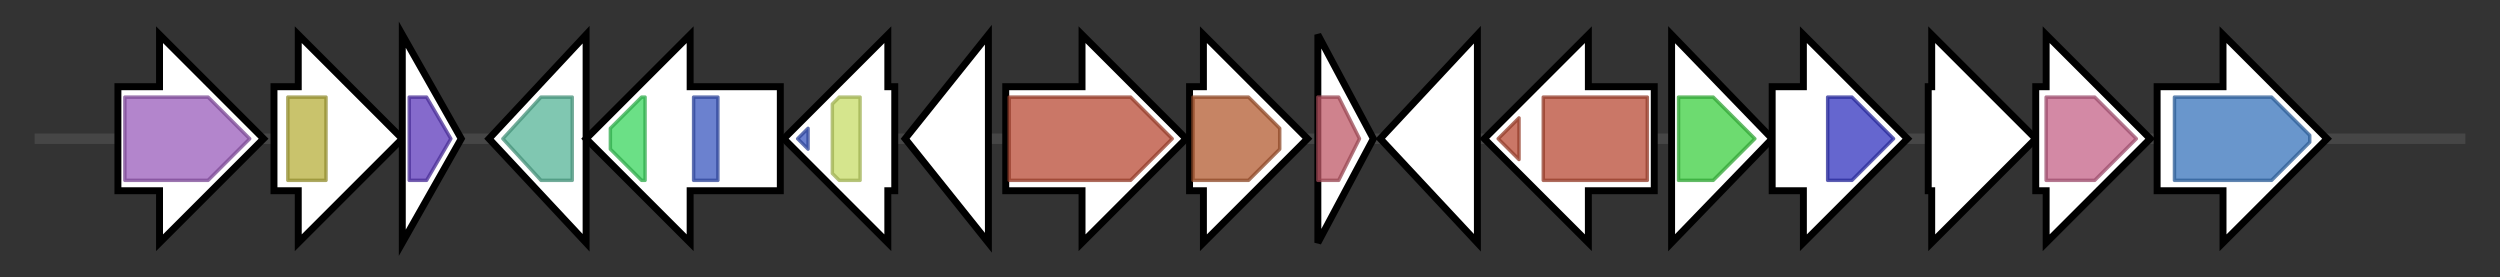 <svg version="1.1" baseProfile="full" xmlns="http://www.w3.org/2000/svg" width="720.867" height="80">
	<rect width="100%" height="100%" fill="#333333" stroke="none"/>
	<g>
		<line x1="10" y1="40.0" x2="710.867" y2="40.0" style="stroke:rgb(70,70,70); stroke-width:3 "/>
		<g>
			<title>pucC_3 (OLGNLAKD_01396)
Protein PucC</title>
			<polygon class="pucC_3 (OLGNLAKD_01396)
Protein PucC" points="34,25 46,25 46,10 76,40 46,70 46,55 34,55" fill="rgb(255,255,255)" fill-opacity="1.0" stroke="rgb(0,0,0)" stroke-width="2"  />
			<g>
				<title>PUCC (PF03209)
"PUCC protein"</title>
				<polygon class="PF03209" points="36,28 60,28 72,40 60,52 36,52" stroke-linejoin="round" width="38" height="24" fill="rgb(154,92,186)" stroke="rgb(123,73,148)" stroke-width="1" opacity="0.75" />
			</g>
		</g>
		<g>
			<title> (OLGNLAKD_01397)
hypothetical protein</title>
			<polygon class=" (OLGNLAKD_01397)
hypothetical protein" points="79,25 86,25 86,10 116,40 86,70 86,55 79,55" fill="rgb(255,255,255)" fill-opacity="1.0" stroke="rgb(0,0,0)" stroke-width="2"  />
			<g>
				<title>FAD_binding_3 (PF01494)
"FAD binding domain"</title>
				<rect class="PF01494" x="83" y="28" stroke-linejoin="round" width="11" height="24" fill="rgb(182,175,59)" stroke="rgb(145,140,47)" stroke-width="1" opacity="0.75" />
			</g>
		</g>
		<g>
			<title>idi_1 (OLGNLAKD_01398)
Isopentenyl-diphosphate Delta-isomerase</title>
			<polygon class="idi_1 (OLGNLAKD_01398)
Isopentenyl-diphosphate Delta-isomerase" points="116,10 133,40 116,70" fill="rgb(255,255,255)" fill-opacity="1.0" stroke="rgb(0,0,0)" stroke-width="2"  />
			<g>
				<title>NUDIX (PF00293)
"NUDIX domain"</title>
				<polygon class="PF00293" points="118,28 123,28 130,40 123,52 118,52" stroke-linejoin="round" width="13" height="24" fill="rgb(92,56,187)" stroke="rgb(73,44,149)" stroke-width="1" opacity="0.75" />
			</g>
		</g>
		<g>
			<title>oleB (OLGNLAKD_01399)
Cis-3-alkyl-4-alkyloxetan-2-one decarboxylase</title>
			<polygon class="oleB (OLGNLAKD_01399)
Cis-3-alkyl-4-alkyloxetan-2-one decarboxylase" points="141,40 169,10 169,70" fill="rgb(255,255,255)" fill-opacity="1.0" stroke="rgb(0,0,0)" stroke-width="2"  />
			<g>
				<title>Abhydrolase_1 (PF00561)
"alpha/beta hydrolase fold"</title>
				<polygon class="PF00561" points="145,40 156,28 165,28 165,52 156,52" stroke-linejoin="round" width="23" height="24" fill="rgb(86,180,151)" stroke="rgb(68,144,120)" stroke-width="1" opacity="0.75" />
			</g>
		</g>
		<g>
			<title>bchD (OLGNLAKD_01400)
Magnesium-chelatase 60 kDa subunit</title>
			<polygon class="bchD (OLGNLAKD_01400)
Magnesium-chelatase 60 kDa subunit" points="225,25 199,25 199,10 169,40 199,70 199,55 225,55" fill="rgb(255,255,255)" fill-opacity="1.0" stroke="rgb(0,0,0)" stroke-width="2"  />
			<g>
				<title>VWA_2 (PF13519)
"von Willebrand factor type A domain"</title>
				<polygon class="PF13519" points="176,37 185,28 186,28 186,52 185,52 176,43" stroke-linejoin="round" width="10" height="24" fill="rgb(58,213,93)" stroke="rgb(46,170,74)" stroke-width="1" opacity="0.75" />
			</g>
			<g>
				<title>AAA_lid_2 (PF17863)
"AAA lid domain"</title>
				<rect class="PF17863" x="200" y="28" stroke-linejoin="round" width="7" height="24" fill="rgb(58,87,190)" stroke="rgb(46,69,152)" stroke-width="1" opacity="0.75" />
			</g>
		</g>
		<g>
			<title>bchI (OLGNLAKD_01401)
Magnesium-chelatase 38 kDa subunit</title>
			<polygon class="bchI (OLGNLAKD_01401)
Magnesium-chelatase 38 kDa subunit" points="258,25 256,25 256,10 226,40 256,70 256,55 258,55" fill="rgb(255,255,255)" fill-opacity="1.0" stroke="rgb(0,0,0)" stroke-width="2"  />
			<g>
				<title>AAA_lid_2 (PF17863)
"AAA lid domain"</title>
				<polygon class="PF17863" points="230,40 233,37 233,43" stroke-linejoin="round" width="7" height="24" fill="rgb(58,87,190)" stroke="rgb(46,69,152)" stroke-width="1" opacity="0.75" />
			</g>
			<g>
				<title>Mg_chelatase (PF01078)
"Magnesium chelatase, subunit ChlI"</title>
				<polygon class="PF01078" points="240,30 242,28 248,28 248,52 242,52 240,50" stroke-linejoin="round" width="8" height="24" fill="rgb(199,220,103)" stroke="rgb(159,176,82)" stroke-width="1" opacity="0.75" />
			</g>
		</g>
		<g>
			<title>crtA (OLGNLAKD_01402)
Spheroidene monooxygenase</title>
			<polygon class="crtA (OLGNLAKD_01402)
Spheroidene monooxygenase" points="261,40 285,10 285,70" fill="rgb(255,255,255)" fill-opacity="1.0" stroke="rgb(0,0,0)" stroke-width="2"  />
		</g>
		<g>
			<title>crtI (OLGNLAKD_01403)
Phytoene desaturase (neurosporene-forming)</title>
			<polygon class="crtI (OLGNLAKD_01403)
Phytoene desaturase (neurosporene-forming)" points="290,25 312,25 312,10 342,40 312,70 312,55 290,55" fill="rgb(255,255,255)" fill-opacity="1.0" stroke="rgb(0,0,0)" stroke-width="2"  />
			<g>
				<title>Amino_oxidase (PF01593)
"Flavin containing amine oxidoreductase"</title>
				<polygon class="PF01593" points="291,28 326,28 338,40 326,52 291,52" stroke-linejoin="round" width="48" height="24" fill="rgb(184,74,52)" stroke="rgb(147,59,41)" stroke-width="1" opacity="0.75" />
			</g>
		</g>
		<g>
			<title>crtB (OLGNLAKD_01404)
15-cis-phytoene synthase</title>
			<polygon class="crtB (OLGNLAKD_01404)
15-cis-phytoene synthase" points="343,25 347,25 347,10 377,40 347,70 347,55 343,55" fill="rgb(255,255,255)" fill-opacity="1.0" stroke="rgb(0,0,0)" stroke-width="2"  />
			<g>
				<title>SQS_PSY (PF00494)
"Squalene/phytoene synthase"</title>
				<polygon class="PF00494" points="344,28 360,28 369,37 369,43 360,52 344,52" stroke-linejoin="round" width="25" height="24" fill="rgb(178,91,49)" stroke="rgb(142,72,39)" stroke-width="1" opacity="0.75" />
			</g>
		</g>
		<g>
			<title>tspO (OLGNLAKD_01405)
Tryptophan-rich sensory protein</title>
			<polygon class="tspO (OLGNLAKD_01405)
Tryptophan-rich sensory protein" points="380,10 396,40 380,70" fill="rgb(255,255,255)" fill-opacity="1.0" stroke="rgb(0,0,0)" stroke-width="2"  />
			<g>
				<title>TspO_MBR (PF03073)
"TspO/MBR family"</title>
				<polygon class="PF03073" points="380,28 386,28 392,40 386,52 380,52" stroke-linejoin="round" width="14" height="24" fill="rgb(191,88,103)" stroke="rgb(152,70,82)" stroke-width="1" opacity="0.75" />
			</g>
		</g>
		<g>
			<title>crtC (OLGNLAKD_01406)
Acyclic carotenoid 1,2-hydratase</title>
			<polygon class="crtC (OLGNLAKD_01406)
Acyclic carotenoid 1,2-hydratase" points="398,40 426,10 426,70" fill="rgb(255,255,255)" fill-opacity="1.0" stroke="rgb(0,0,0)" stroke-width="2"  />
		</g>
		<g>
			<title>crtD (OLGNLAKD_01407)
Hydroxyneurosporene desaturase</title>
			<polygon class="crtD (OLGNLAKD_01407)
Hydroxyneurosporene desaturase" points="477,25 458,25 458,10 428,40 458,70 458,55 477,55" fill="rgb(255,255,255)" fill-opacity="1.0" stroke="rgb(0,0,0)" stroke-width="2"  />
			<g>
				<title>Amino_oxidase (PF01593)
"Flavin containing amine oxidoreductase"</title>
				<polygon class="PF01593" points="432,40 438,34 438,46" stroke-linejoin="round" width="10" height="24" fill="rgb(184,74,52)" stroke="rgb(147,59,41)" stroke-width="1" opacity="0.75" />
			</g>
			<g>
				<title>Amino_oxidase (PF01593)
"Flavin containing amine oxidoreductase"</title>
				<rect class="PF01593" x="445" y="28" stroke-linejoin="round" width="30" height="24" fill="rgb(184,74,52)" stroke="rgb(147,59,41)" stroke-width="1" opacity="0.75" />
			</g>
		</g>
		<g>
			<title> (OLGNLAKD_01408)
Farnesyl diphosphate synthase</title>
			<polygon class=" (OLGNLAKD_01408)
Farnesyl diphosphate synthase" points="482,10 511,40 482,70" fill="rgb(255,255,255)" fill-opacity="1.0" stroke="rgb(0,0,0)" stroke-width="2"  />
			<g>
				<title>polyprenyl_synt (PF00348)
"Polyprenyl synthetase"</title>
				<polygon class="PF00348" points="484,28 494,28 506,40 494,52 484,52" stroke-linejoin="round" width="24" height="24" fill="rgb(61,206,65)" stroke="rgb(48,164,52)" stroke-width="1" opacity="0.75" />
			</g>
		</g>
		<g>
			<title>crtF (OLGNLAKD_01409)
Demethylspheroidene O-methyltransferase</title>
			<polygon class="crtF (OLGNLAKD_01409)
Demethylspheroidene O-methyltransferase" points="511,25 520,25 520,10 550,40 520,70 520,55 511,55" fill="rgb(255,255,255)" fill-opacity="1.0" stroke="rgb(0,0,0)" stroke-width="2"  />
			<g>
				<title>Methyltransf_2 (PF00891)
"O-methyltransferase domain"</title>
				<polygon class="PF00891" points="527,28 534,28 546,40 534,52 527,52" stroke-linejoin="round" width="20" height="24" fill="rgb(50,51,190)" stroke="rgb(39,40,152)" stroke-width="1" opacity="0.75" />
			</g>
		</g>
		<g>
			<title>lgoD (OLGNLAKD_01410)
L-galactonate-5-dehydrogenase</title>
			<polygon class="lgoD (OLGNLAKD_01410)
L-galactonate-5-dehydrogenase" points="556,25 557,25 557,10 587,40 557,70 557,55 556,55" fill="rgb(255,255,255)" fill-opacity="1.0" stroke="rgb(0,0,0)" stroke-width="2"  />
		</g>
		<g>
			<title>bchX (OLGNLAKD_01411)
Chlorophyllide reductase 35.5 kDa chain</title>
			<polygon class="bchX (OLGNLAKD_01411)
Chlorophyllide reductase 35.5 kDa chain" points="587,25 590,25 590,10 620,40 590,70 590,55 587,55" fill="rgb(255,255,255)" fill-opacity="1.0" stroke="rgb(0,0,0)" stroke-width="2"  />
			<g>
				<title>Fer4_NifH (PF00142)
"4Fe-4S iron sulfur cluster binding proteins, NifH/frxC family"</title>
				<polygon class="PF00142" points="590,28 604,28 616,40 616,40 604,52 590,52" stroke-linejoin="round" width="26" height="24" fill="rgb(196,97,135)" stroke="rgb(156,77,108)" stroke-width="1" opacity="0.75" />
			</g>
		</g>
		<g>
			<title>bchY (OLGNLAKD_01412)
Chlorophyllide reductase 52.5 kDa chain</title>
			<polygon class="bchY (OLGNLAKD_01412)
Chlorophyllide reductase 52.5 kDa chain" points="622,25 641,25 641,10 671,40 641,70 641,55 622,55" fill="rgb(255,255,255)" fill-opacity="1.0" stroke="rgb(0,0,0)" stroke-width="2"  />
			<g>
				<title>Oxidored_nitro (PF00148)
"Nitrogenase component 1 type Oxidoreductase"</title>
				<polygon class="PF00148" points="627,28 655,28 666,39 666,41 655,52 627,52" stroke-linejoin="round" width="39" height="24" fill="rgb(55,115,187)" stroke="rgb(44,92,149)" stroke-width="1" opacity="0.75" />
			</g>
		</g>
	</g>
</svg>
